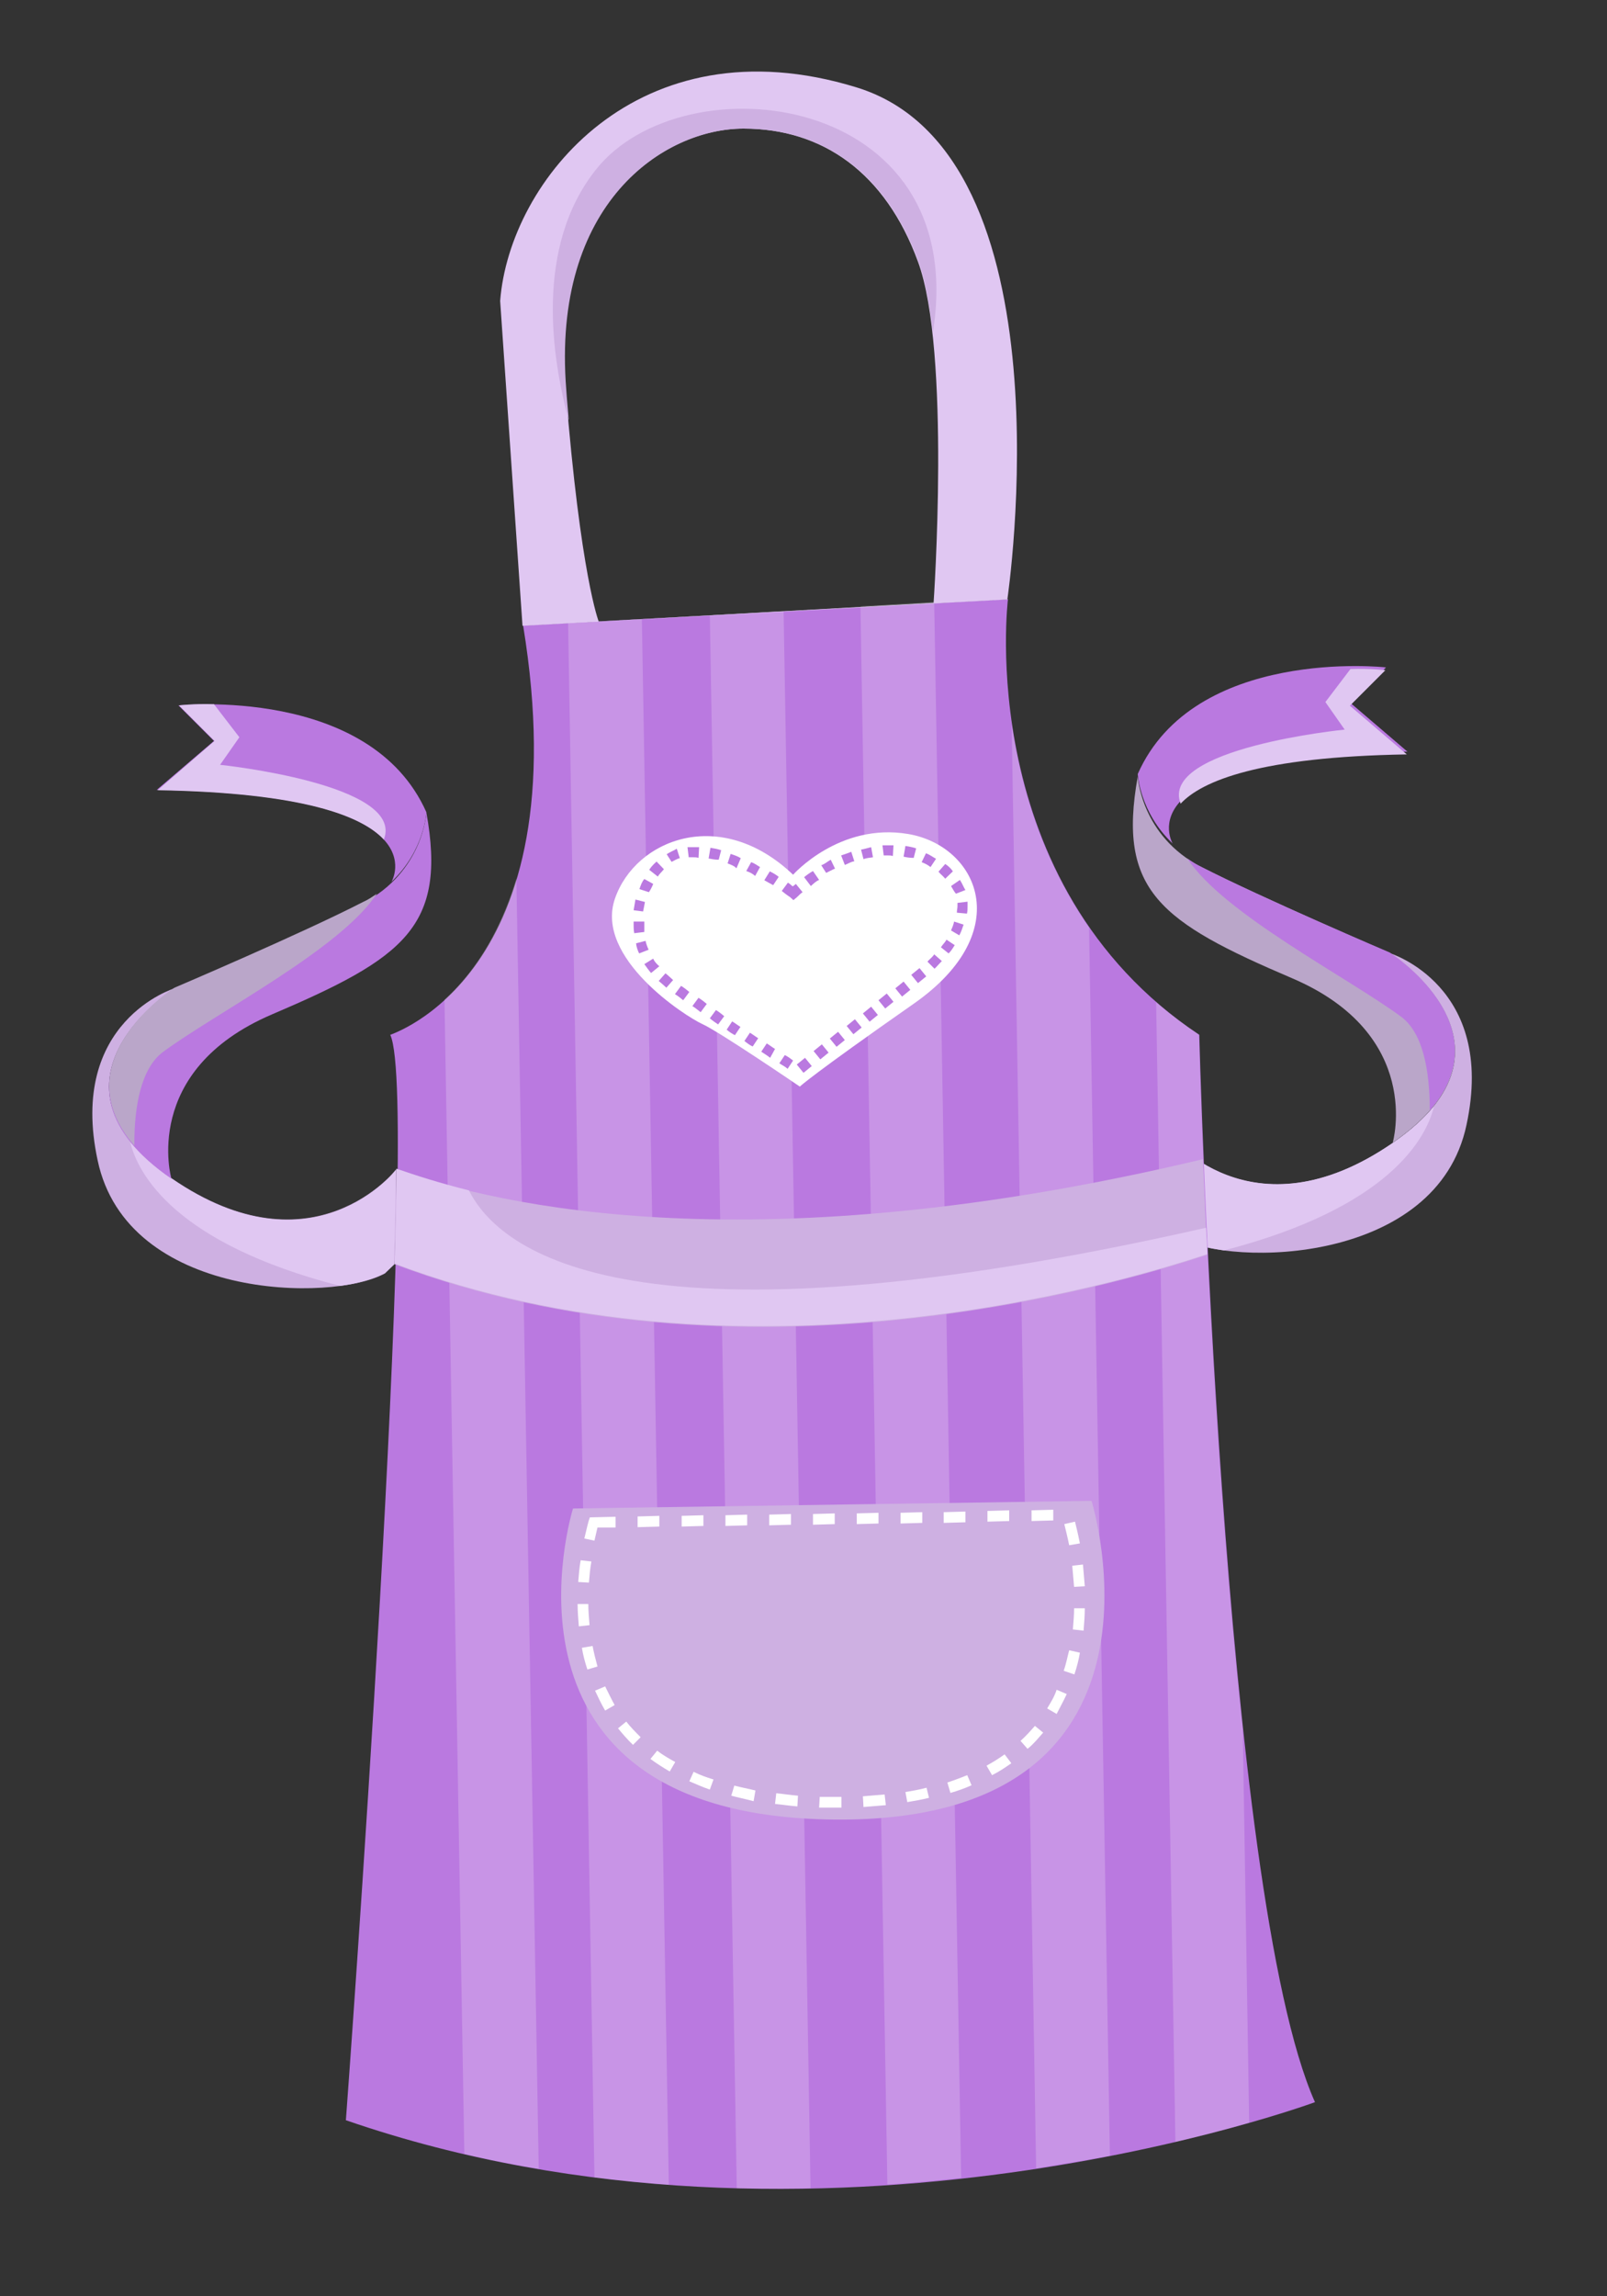 <?xml version="1.0" encoding="utf-8"?>
<!-- Generator: Adobe Illustrator 21.0.0, SVG Export Plug-In . SVG Version: 6.00 Build 0)  -->
<svg version="1.1" id="Layer_1" xmlns="http://www.w3.org/2000/svg" xmlns:xlink="http://www.w3.org/1999/xlink" x="0px" y="0px"
	 viewBox="0 0 525 750" style="enable-background:new 0 0 525 750;" xml:space="preserve">
<rect x="0" y="0" width="525" height="750" fill="#333333" stroke="none"/>
<style type="text/css">
	.st0{fill:#CEB0E2;}
	.st1{fill:#E0C7F2;}
	.st2{fill:#BAA6C9;}
	.st3{fill:#BA79E0;}
	.st4{opacity:0.2;fill:#FFFFFF;enable-background:new    ;}
	.st5{fill:#FFFFFF;}
</style>
<g>
	<path class="st0" d="M382.1,401.4c-0.4-11.4-0.6-21.8-0.6-31c0,0,27.1,34.9,73.5,2.9s-1-62-1-62s34.9,10.6,25.1,56.1
		c-9.6,45.5-76.5,46.5-93.9,36.9L382.1,401.4z"/>
	<path class="st1" d="M455,373.3c5.9-4.1,10.2-8,13.5-12c-2.5,10.4-14.5,33.1-68.6,47.1c-6.1-0.8-11.2-2.4-14.5-4.1l-3.1-2.9
		c-0.4-11.4-0.6-21.8-0.6-31C381.5,370.2,408.5,405.3,455,373.3z"/>
	<path class="st2" d="M454,311.2c0,0,47.4,30,1,62c0,0,10.2-35.3-32.9-53.7c-43.1-18.4-57.1-28.6-50.4-65.9c0,0,1,19.4,20.8,29.6
		C412.4,293.3,454,311.2,454,311.2z"/>
	<path class="st3" d="M457.9,332.2c-17.1-12.7-58.2-33.7-70-51.8c1.4,1,2.9,2,4.5,2.7c19.8,10.2,61.6,28,61.6,28
		s37.4,23.7,13.1,51.6C467.1,349.4,464.8,337.5,457.9,332.2z"/>
	<path class="st3" d="M371.7,252.8c0,0,0.6,12.5,11.4,22.7c0,0-17.1-28.6,76.7-30l-18.6-15.9l11.6-11.6
		C452.6,217.9,390.1,211.2,371.7,252.8z"/>
	<path class="st1" d="M439.3,238.3l-6.3-9l8.2-10.8c6.9-0.2,11.4,0.4,11.4,0.4l-11.6,11.6l18.6,15.9c-48,0.8-66.9,8.6-73.9,16.1
		C378.7,244.3,439.3,238.3,439.3,238.3z"/>
	<path class="st3" d="M170.9,204.3l158.4-8.6c0,0-11.6,92.9,62.5,142.3c0,0,7.3,280.4,37.8,348.6c0,0-161.2,59.6-316.6,5.9
		c0,0,24.7-332.7,14.5-354.5C127.2,337.9,189.7,319,170.9,204.3z"/>
	<path class="st4" d="M355.8,303c-15.5-22.4-22.4-46.5-25.3-66.5l8,471.7c8.4-1.4,16.7-2.7,24.1-4.1L355.8,303z"/>
	<path class="st4" d="M289.9,713.5c8.2-0.6,16.5-1.4,24.1-2.2l-8.8-514.7l-24.1,1.4L289.9,713.5z"/>
	<path class="st4" d="M264.8,714.7L256,199.6l-24.1,1.4l8.8,513.7C248.9,714.9,257,714.9,264.8,714.7z"/>
	<path class="st4" d="M209.7,202.2l-24.1,1.4l8.6,507.6c8.2,1,16.3,1.8,24.3,2.4L209.7,202.2z"/>
	<path class="st4" d="M168.7,286.9c-5.9,19.6-15.1,32-23.5,39.6l6.5,377c8,2,16.3,3.5,24.3,4.9L168.7,286.9z"/>
	<path class="st4" d="M377.7,327.3l6.3,372.3c9.4-2.2,17.4-4.3,24.1-6.3L406,564.9c-11.2-103.1-14.3-227-14.3-227
		C386.6,334.5,381.9,331,377.7,327.3z"/>
	<path class="st0" d="M394.4,409.8c-0.6-11.4-1-22-1.4-31.2c-145.3,34.7-229.6,15.5-263.5,3.3c0,9.4-0.4,19.8-0.6,31
		C241.9,455.5,363.8,420,394.4,409.8z"/>
	<path class="st1" d="M279.7,28.5C208.5,6.7,166.4,59,163.4,98.3l7.3,106.1l158.4-8.6C329.1,195.5,350.9,50.2,279.7,28.5z
		 M305,196.9L195.6,203c0,0-5.9-14.7-10.8-75.7s32-85.3,58-85.3s46.5,14.5,57.1,43.5C310.7,114.7,305,196.9,305,196.9z"/>
	<path class="st1" d="M394,401c-187.4,42.5-230.8,7.8-240.8-12.2c-9.6-2.4-17.4-4.9-23.7-7.1c0,9.4-0.4,19.8-0.6,31
		c112.9,42.5,234.9,7.1,265.5-3.1C394.4,406.9,394.2,403.9,394,401z"/>
	<path class="st0" d="M185.8,137.3c-0.2-3.1-0.6-6.7-0.8-10c-4.9-61,32-85.3,58-85.3s46.5,14.5,57.1,43.5c2.2,5.9,3.5,13.9,4.7,22.9
		c12.4-78.6-81.6-89.2-110.2-52.9C174.6,80.8,180.3,117.1,185.8,137.3z"/>
	<path class="st0" d="M187.2,492.7l169.4-2.5c0,0,32.7,105.3-84.1,104.1S187.2,492.7,187.2,492.7z"/>
	<path class="st5" d="M261.3,354.9c0,0-26.1-17.8-31.8-20.4c-5.5-2.5-35.3-21.6-28.6-41c6.7-19.4,34.5-30.4,58.2-7.8
		c0,0,15.1-17.1,37.6-13.3s35.7,31.6,2,55.3C264.8,351.4,261.3,354.9,261.3,354.9z"/>
	<g>
		<g>
			<path class="st3" d="M260.3,347.7l2.7-2.2l2.2,2.7l-2.7,2.2L260.3,347.7L260.3,347.7z M254.6,347.3l1.8-2.7
				c1.2,0.6,2.2,1.4,2.7,1.8l0,0l-1.8,2.7C256.8,348.6,255.8,348,254.6,347.3L254.6,347.3z M265.8,343.3l2.7-2.2l2.2,2.7l-2.7,2.2
				L265.8,343.3L265.8,343.3z M248.7,343.5l1.8-2.7c1,0.6,2,1.4,2.7,1.8l0,0l-1.6,2.9C250.9,344.9,249.9,344.3,248.7,343.5
				L248.7,343.5z M271.1,339.2l2.7-2.2l2.2,2.7l-2.7,2.2L271.1,339.2L271.1,339.2z M243.2,340l1.8-2.7c1,0.6,2,1.4,2.7,1.8l0,0
				l-1.8,2.7C245,341.4,244.2,340.8,243.2,340L243.2,340z M243.2,340L243.2,340L243.2,340L243.2,340L243.2,340L243.2,340z
				 M276.6,335.1l2.7-2.2l2.2,2.7l-2.7,2.2L276.6,335.1L276.6,335.1z M237.4,336.3l1.8-2.7c1,0.6,2,1.4,2.7,1.8l0,0l-1.8,2.7
				C239.3,337.7,238.3,337.1,237.4,336.3L237.4,336.3z M281.9,331l2.7-2.2l2.2,2.7l-2.7,2.2L281.9,331L281.9,331z M231.9,332.6
				l2-2.7c1,0.6,2,1.4,2.7,2l0,0l-2,2.7C233.6,333.9,232.7,333.3,231.9,332.6L231.9,332.6z M287,326.7l2.7-2.2l2.2,2.7l-2.7,2.2
				L287,326.7L287,326.7z M226.2,328.6l2-2.7c1,0.6,2,1.4,2.7,2l0,0l-2,2.7C228.1,330,227.2,329.2,226.2,328.6L226.2,328.6z
				 M292.5,322.8l2.7-2.2l2.2,2.7l-2.7,2.2L292.5,322.8L292.5,322.8z M220.5,324.7l2-2.7c1,0.6,2,1.4,2.7,2l0,0l-2,2.7
				C222.5,326.1,221.5,325.3,220.5,324.7L220.5,324.7z M297.7,318.4l2.7-2.2l2.2,2.7l-2.7,2.2L297.7,318.4L297.7,318.4z
				 M215.2,320.4l2.2-2.5c0.8,0.6,1.6,1.4,2.5,2.2l0,0l-2.2,2.5C216.8,321.8,216.2,321.2,215.2,320.4L215.2,320.4z M303,314.1
				c0.6-0.8,1.6-1.4,2.2-2.4l0,0l2.5,2.2c-1,1-1.8,2-2.4,2.5l0,0L303,314.1L303,314.1z M210.5,314.9L210.5,314.9l2.9-1.8
				c0.4,1,1.2,1.8,2,2.5l0,0l-2.7,2.2C211.9,316.9,211.1,315.7,210.5,314.9L210.5,314.9z M307.4,309.4c0.6-1,1.4-1.6,1.8-2.5l0,0
				l2.7,1.8c-0.6,1-1.4,2.2-2,2.7l0,0L307.4,309.4L307.4,309.4z M207.8,308.1l3.1-0.8c0.2,1,0.6,2,1,2.9l0,0l-3.1,1.2
				C208.3,310.4,207.9,309.2,207.8,308.1L207.8,308.1z M310.7,303.9c0.4-1,0.8-1.8,1-2.9l0,0l3.1,1c-0.4,1.2-0.8,2.4-1.4,3.5l0,0
				L310.7,303.9L310.7,303.9z M207,302c0-0.2,0-0.8,0-1l0,0h3.5c0,0.2,0,0.4,0,1l0,0c0,0.8,0,1.6,0,2.4l0,0l-3.3,0.4
				C207,303.7,207,302.8,207,302L207,302z M312.6,298.1c0-0.8,0.2-1.4,0.2-2.2l0,0c0-0.2,0-0.8,0-1l0,0l3.3-0.4c0,0.4,0,1,0,1.4l0,0
				c0,1,0,1.6-0.2,2.5l0,0L312.6,298.1L312.6,298.1z M207,297.3c0.2-1.2,0.4-2.4,0.6-3.5l0,0l3.1,0.8c-0.2,1-0.4,2.2-0.6,3.1l0,0
				L207,297.3L207,297.3z M258.1,293c0,0-1-0.6-2.7-2l0,0l2-2.7c0.8,0.4,1.2,1,1.6,1.2l0,0c0.2-0.2,0.6-0.4,1-0.8l0,0l0,0l2.2,2.7
				c-0.6,0.4-1.2,1-1.8,1.6l0,0l-1.2,1L258.1,293L258.1,293z M310.7,289.4l2.9-2c0.8,1.2,1.2,2.4,1.8,3.3l0,0l-3.1,1.2
				C311.7,291.2,311.3,290.4,310.7,289.4L310.7,289.4z M208.9,290.4c0.4-1.2,0.8-2.4,1.6-3.3l0,0l0,0l2.9,1.6
				c-0.4,1-0.8,1.8-1.4,2.7l0,0L208.9,290.4L208.9,290.4z M262.7,286.5c1-0.8,1.8-1.4,2.9-2l0,0l2,2.9c-1,0.4-1.8,1.2-2.7,2l0,0
				L262.7,286.5L262.7,286.5z M249.7,287.5l1.8-2.9c1.2,0.6,2.2,1.2,2.9,1.8l0,0l-1.8,2.7C251.7,288.6,250.7,288.1,249.7,287.5
				L249.7,287.5z M306.6,284.7l2.2-2.5c1,0.6,2,1.6,2.5,2.4l0,0l-2.5,2.4C308.1,286.1,307.2,285.5,306.6,284.7L306.6,284.7z
				 M268.3,282.6c1.2-0.4,2-1.2,3.1-1.8l0,0l1.4,2.9c-1,0.4-2,1-2.9,1.4l0,0L268.3,282.6L268.3,282.6z M243.8,284.5l1.6-2.9
				c1.2,0.4,2.2,1.2,2.9,1.6l0,0l0,0l-1.6,2.9C245.8,285.3,245,284.9,243.8,284.5L243.8,284.5z M212.1,284.1c0.6-1,1.6-2,2.4-2.7
				l0,0l0,0l2.4,2.5c-0.6,0.8-1.4,1.4-2,2.4l0,0L212.1,284.1L212.1,284.1z M301.1,281.6l1.4-2.9c1.2,0.4,2.2,1.2,3.3,1.8l0,0
				l-1.8,2.7C303,282.4,302.1,282,301.1,281.6L301.1,281.6z M274.8,279.4c1.2-0.4,2.4-0.8,3.3-1.2l0,0l1,3.1c-1.2,0.2-2,0.8-3.1,1.2
				l0,0L274.8,279.4L274.8,279.4z M237.7,282l1-3.1c1.2,0.4,2.4,0.8,3.3,1.4l0,0l0,0l-1.4,3.3C239.9,282.8,238.7,282.4,237.7,282
				L237.7,282z M295.2,279.8l0.6-3.5c1.2,0.2,2.4,0.4,3.5,0.8l0,0l-0.8,3.1C297.2,280.2,296,280,295.2,279.8L295.2,279.8z
				 M281.3,277.5c1.2-0.2,2.4-0.6,3.3-0.8l0,0l0.6,3.3c-1.2,0.2-2,0.2-3.1,0.6l0,0L281.3,277.5L281.3,277.5z M217.8,279
				c1.2-0.8,2.4-1.2,3.3-1.8l0,0l0,0l1,3.1c-1,0.2-1.8,0.8-2.7,1.2l0,0L217.8,279L217.8,279z M290.1,279.4c-0.4,0-1,0-1.4,0l0,0
				l-0.4-3.3c0.4,0,1,0,1.4,0l0,0c0.8,0,1.4,0,2.2,0l0,0l-0.2,3.5C291.3,279.4,290.5,279.4,290.1,279.4L290.1,279.4z M231.5,280.4
				l0.6-3.5c1.2,0.2,2.4,0.4,3.5,0.8l0,0l-0.8,3.1C233.6,280.8,232.5,280.6,231.5,280.4L231.5,280.4z M226.4,280c-0.4,0-1,0-1.4,0
				l0,0l-0.4-3.3c0.4,0,1.2,0,1.6,0l0,0c0.8,0,1.4,0,2.2,0l0,0l-0.2,3.5C227.6,280,227,280,226.4,280L226.4,280z M235.4,277.9
				L235.4,277.9L235.4,277.9L235.4,277.9L235.4,277.9z"/>
		</g>
	</g>
	<path class="st0" d="M128.9,412.9c0.4-11.4,0.6-21.8,0.6-31c0,0-27.1,34.9-73.5,2.9s1-62,1-62S22.1,333.5,31.9,379
		c9.6,45.5,76.5,46.5,93.9,36.9L128.9,412.9z"/>
	<path class="st1" d="M56,384.9c-5.9-4.1-10.2-8-13.5-12C45,383.3,57,406.1,111.1,420c6.1-0.8,11.2-2.4,14.5-4.1l3.1-2.9
		c0.4-11.4,0.6-21.8,0.6-31C129.7,382,102.5,416.9,56,384.9z"/>
	<path class="st3" d="M57,323c0,0-47.4,30-1,62c0,0-10.2-35.3,32.9-53.7s57.1-28.6,50.4-65.9c0,0-1,19.4-20.8,29.6
		C98.7,304.9,57,323,57,323z"/>
	<path class="st2" d="M53.1,343.7c17.1-12.7,58.2-33.7,70-51.8c-1.4,1-2.9,2-4.5,2.7c-19.8,10.2-61.6,28-61.6,28
		s-37.4,23.7-13.1,51.6C43.8,361,46.2,349,53.1,343.7z"/>
	<path class="st3" d="M139.3,265.3c0,0-0.6,12.5-11.4,22.7c0,0,17.1-28.6-76.7-30L69.9,242l-11.6-11.6
		C58.5,230.4,120.9,223.9,139.3,265.3z"/>
	<path class="st1" d="M71.9,249.8l6.3-9L69.9,230c-6.9-0.2-11.4,0.4-11.4,0.4L70.1,242l-18.6,16.1c48,0.8,66.9,8.6,73.9,16.1
		C132.5,256.1,71.9,249.8,71.9,249.8z"/>
	<g>
		<path class="st5" d="M271.9,590.4c-1.6,0-2.9,0-4.3,0l0,0l0.2-3.5c1.4,0,2.7,0,4.3,0l0,0c0.6,0,1.2,0,1.6,0l0,0c0.4,0,0.8,0,1.2,0
			l0,0v3.5c-0.4,0-0.8,0-1.2,0l0,0C273,590.4,272.5,590.4,271.9,590.4L271.9,590.4z M281.9,586.7c2.4-0.2,4.7-0.4,7.1-0.6l0,0
			l0.4,3.5c-2.4,0.2-4.7,0.4-7.3,0.6l0,0L281.9,586.7L281.9,586.7z M253.2,589.2l0.4-3.5c2.2,0.2,4.5,0.6,7.1,0.8l0,0l-0.2,3.5
			C257.9,589.8,255.4,589.4,253.2,589.2L253.2,589.2z M295.8,585.3c2.4-0.4,4.7-0.8,6.9-1.4l0,0l0.8,3.3c-2.4,0.6-4.7,1-7.1,1.4l0,0
			L295.8,585.3L295.8,585.3z M238.9,586.5l1-3.3c2.2,0.6,4.5,1,6.9,1.6l0,0l-0.6,3.5C243.6,587.6,241.1,587.1,238.9,586.5
			L238.9,586.5z M288.9,586.1L288.9,586.1L288.9,586.1L288.9,586.1L288.9,586.1L288.9,586.1z M309.5,582.2c2.4-0.8,4.5-1.6,6.5-2.4
			l0,0l1.4,3.3c-2.2,1-4.5,1.8-6.9,2.5l0,0L309.5,582.2L309.5,582.2z M246.6,584.7L246.6,584.7L246.6,584.7L246.6,584.7L246.6,584.7
			z M225.2,581.8l1.4-3.1c2,1,4.1,1.8,6.5,2.5l0,0l-1.2,3.3C229.5,583.7,227.4,582.7,225.2,581.8L225.2,581.8z M302.6,583.9
			L302.6,583.9L302.6,583.9L302.6,583.9L302.6,583.9L302.6,583.9z M322.3,576.7c2.2-1.2,4.1-2.4,5.9-3.7l0,0l2.2,2.9
			c-2,1.4-3.9,2.7-6.3,3.9l0,0L322.3,576.7L322.3,576.7z M212.5,574.5l2.2-2.7c1.8,1.4,3.7,2.5,5.9,3.7l0,0l-1.8,3.1
			C216.4,577.2,214.4,575.9,212.5,574.5L212.5,574.5z M333.4,568.6c1.8-1.6,3.3-3.3,4.7-4.9l0,0l2.7,2.2c-1.6,1.8-3.1,3.7-5.1,5.3
			l0,0L333.4,568.6L333.4,568.6z M201.9,564.5l2.7-2.2c1.4,1.8,2.9,3.3,4.7,5.1l0,0l0,0l-2.5,2.5C205,568.2,203.4,566.3,201.9,564.5
			L201.9,564.5z M342.1,558c1.2-2,2.4-3.9,3.1-6.1l0,0l3.3,1.4c-1,2.2-2.2,4.3-3.3,6.5l0,0L342.1,558L342.1,558z M194.4,552.2
			l3.3-1.4c1,2,2,4.1,3.1,6.1l0,0l-3.1,1.8C196.4,556.5,195.4,554.3,194.4,552.2L194.4,552.2z M347.5,545.7c0.8-2.2,1.2-4.5,1.8-6.7
			l0,0l3.5,0.8c-0.4,2.4-1,4.7-1.8,7.1l0,0L347.5,545.7L347.5,545.7z M190.1,538.2l3.5-0.6c0.4,2.2,1,4.5,1.6,6.7l0,0l-3.3,1
			C191.1,542.9,190.5,540.6,190.1,538.2L190.1,538.2z M350.5,532.2c0.2-2.4,0.4-4.7,0.4-6.9l0,0l0,0h3.5c0,2.4-0.2,4.7-0.4,7.3l0,0
			L350.5,532.2L350.5,532.2z M188.7,523.9h3.5c0,2.2,0.2,4.5,0.4,6.9l0,0l0,0l-3.5,0.4C188.9,528.6,188.7,526.3,188.7,523.9
			L188.7,523.9z M350.3,511.4l3.5-0.4c0.2,2.2,0.4,4.7,0.6,7.1l0,0l-3.5,0.2C350.7,515.9,350.5,513.5,350.3,511.4L350.3,511.4z
			 M188.9,516.7c0.2-2.5,0.4-4.9,0.8-7.1l0,0l3.5,0.4c-0.4,2.2-0.6,4.5-0.8,6.9l0,0L188.9,516.7L188.9,516.7z M347.7,497.8l3.5-0.8
			c0.4,1.6,1,4.1,1.6,7.1l0,0l-3.5,0.6C348.7,501.8,348.1,499.4,347.7,497.8L347.7,497.8z M190.9,502.5c0.8-3.5,1.4-5.7,1.4-5.7l0,0
			l0.4-1.2l8.4-0.2v3.5h-5.9c-0.2,1-0.6,2.4-1,4.3l0,0L190.9,502.5L190.9,502.5z M208.3,495.3l7.1-0.2v3.5l-7.1,0.2V495.3
			L208.3,495.3z M222.7,495.1l7.1-0.2v3.5l-7.1,0.2V495.1L222.7,495.1z M237,494.9l7.1-0.2v3.5l-7.1,0.2V494.9L237,494.9z
			 M251.3,494.7l7.1-0.2v3.5l-7.1,0.2V494.7L251.3,494.7z M265.6,494.5l7.1-0.2v3.5l-7.1,0.2V494.5L265.6,494.5z M279.9,494.3
			l7.1-0.2v3.5l-7.1,0.2V494.3L279.9,494.3z M294.2,494.1l7.1-0.2v3.5l-7.1,0.2V494.1L294.2,494.1z M308.3,493.9l7.1-0.2v3.5
			l-7.1,0.2V493.9L308.3,493.9z M322.6,493.5l7.1-0.2v3.5l-7.1,0.2V493.5L322.6,493.5z M337,493.3l7.1-0.2v3.5l-7.1,0.2V493.3
			L337,493.3z"/>
	</g>
</g>
</svg>
